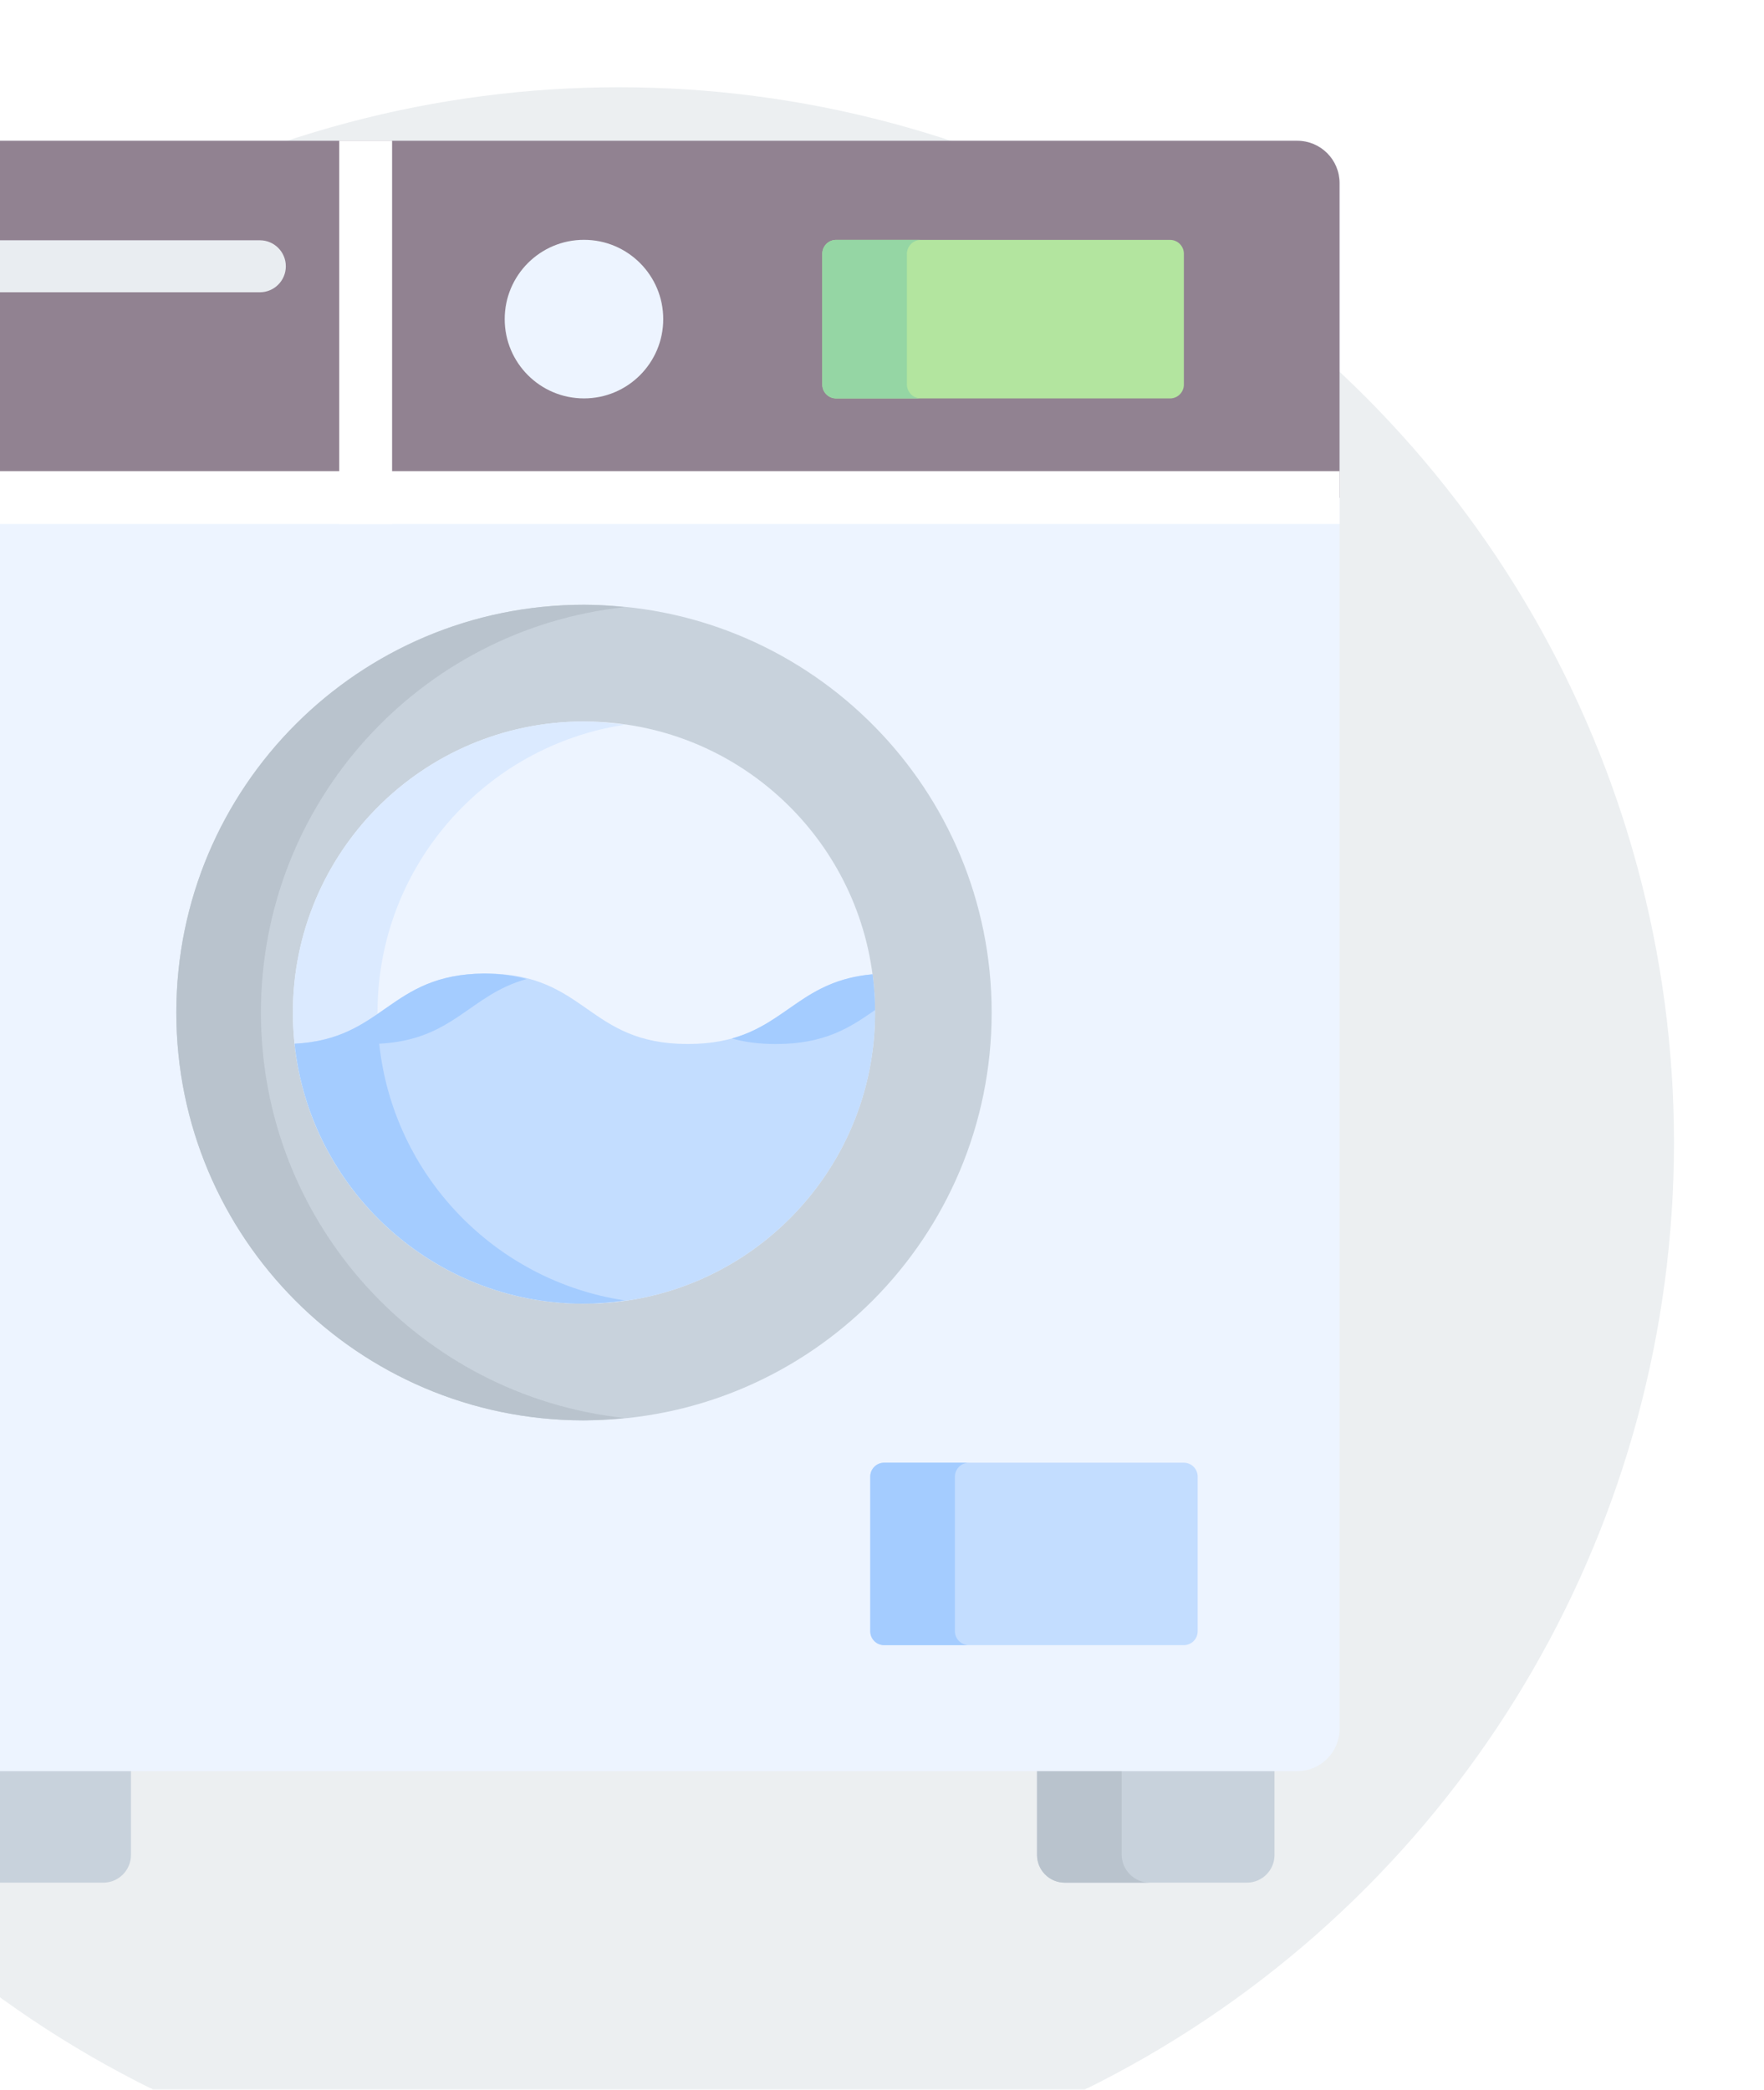 <svg width="114" height="135" viewBox="0 0 114 135" fill="none" xmlns="http://www.w3.org/2000/svg">
<g filter="url(#filter0_d_1751_538)">
<circle cx="38" cy="71.818" r="68.182" fill="#ECEFF1"/>
</g>
<path d="M82.367 110.729V119.835C82.367 120.825 81.563 121.627 80.575 121.627H68.811C67.821 121.627 67.019 120.825 67.019 119.835V110.729H82.367Z" fill="#C8D2DC"/>
<path d="M8.464 110.729V119.835C8.464 120.825 7.663 121.627 6.673 121.627H-5.091C-6.079 121.627 -6.883 120.825 -6.883 119.835V110.729H8.464Z" fill="#C8D2DC"/>
<path d="M74.31 121.627H68.811C67.821 121.627 67.019 120.825 67.019 119.835V110.729H72.49V119.806C72.49 120.812 73.305 121.627 74.31 121.627Z" fill="#B9C3CD"/>
<path d="M86.57 11.826V111.691C86.57 113.2 85.347 114.422 83.835 114.422H-8.356C-9.867 114.422 -11.09 113.2 -11.09 111.691V11.826C-11.09 10.316 -9.867 9.094 -8.356 9.094H83.835C85.347 9.094 86.57 10.316 86.57 11.826Z" fill="#EDF4FF"/>
<path d="M64.087 65.416C64.087 79.921 52.364 91.688 37.877 91.76C37.832 91.762 37.785 91.762 37.74 91.762H37.669C23.152 91.724 11.395 79.942 11.395 65.416C11.395 50.866 23.191 39.07 37.74 39.07C37.893 39.07 38.047 39.072 38.2 39.077H38.235C52.557 39.339 64.087 51.032 64.087 65.416Z" fill="#C8D2DC"/>
<path d="M40.362 91.608C39.545 91.697 38.715 91.749 37.877 91.76C37.808 91.76 37.738 91.762 37.669 91.762C23.152 91.724 11.395 79.942 11.395 65.416C11.395 50.866 23.191 39.07 37.74 39.07C37.893 39.07 38.047 39.072 38.2 39.077H38.235C38.952 39.097 39.662 39.146 40.362 39.225C27.151 40.64 16.863 51.824 16.863 65.416C16.863 79.008 27.151 90.192 40.362 91.608Z" fill="#B9C3CD"/>
<path d="M56.55 65.419C56.55 75.807 48.129 84.228 37.739 84.228C37.696 84.228 37.656 84.228 37.614 84.226C27.958 84.166 20.034 76.832 19.035 67.43C18.966 66.77 18.928 66.098 18.928 65.419C18.928 55.054 27.311 46.648 37.67 46.61H37.739C37.784 46.61 37.831 46.61 37.875 46.612C47.363 46.677 55.182 53.769 56.387 62.943C56.494 63.753 56.55 64.58 56.55 65.419Z" fill="#EDF4FF"/>
<path d="M-11.09 32.162V11.826C-11.09 10.316 -9.867 9.094 -8.356 9.094H83.835C85.347 9.094 86.57 10.316 86.57 11.826V32.162H-11.09" fill="#918291"/>
<path d="M40.363 84.013C39.465 84.15 38.547 84.224 37.614 84.226C27.958 84.166 20.034 76.832 19.035 67.43C18.966 66.77 18.928 66.098 18.928 65.419C18.928 55.054 27.311 46.648 37.67 46.61C37.739 46.612 37.809 46.612 37.876 46.612C38.717 46.628 39.546 46.7 40.357 46.823C31.319 48.2 24.396 56.002 24.396 65.419C24.396 66.098 24.434 66.77 24.503 67.43C25.405 75.932 31.975 82.744 40.363 84.013Z" fill="#DBEAFF"/>
<path d="M37.74 25.739C40.569 25.739 42.862 23.445 42.862 20.616C42.862 17.787 40.569 15.493 37.74 15.493C34.911 15.493 32.617 17.787 32.617 20.616C32.617 23.445 34.911 25.739 37.74 25.739Z" fill="#EDF4FF"/>
<path d="M56.554 65.417C56.554 75.805 48.132 84.226 37.743 84.226C37.7 84.226 37.66 84.226 37.617 84.224C27.962 84.164 20.038 76.83 19.039 67.428C24.854 67.13 25.114 62.952 31.278 62.894H31.408C37.929 62.894 37.929 67.446 44.451 67.446C50.584 67.446 50.952 63.425 56.391 62.941C56.498 63.752 56.554 64.578 56.554 65.417Z" fill="#C3DDFF"/>
<path d="M40.367 84.011C39.469 84.148 38.551 84.222 37.617 84.224C27.962 84.164 20.038 76.83 19.039 67.428C24.854 67.13 25.114 62.952 31.278 62.894C32.358 62.901 33.253 63.035 34.032 63.25C30.329 64.273 29.323 67.18 24.507 67.428C25.409 75.93 31.979 82.742 40.367 84.011Z" fill="#A4CCFF"/>
<path d="M56.55 65.252C54.958 66.363 53.328 67.449 50.143 67.449C49.023 67.449 48.096 67.314 47.295 67.091C50.885 66.099 51.942 63.337 56.39 62.943C56.49 63.699 56.545 64.468 56.55 65.252Z" fill="#A4CCFF"/>
<path d="M77.4 95.392V105.387C77.4 105.882 76.999 106.283 76.504 106.283H57.138C56.643 106.283 56.242 105.882 56.242 105.387V95.392C56.242 94.897 56.643 94.496 57.138 94.496H76.504C76.999 94.496 77.4 94.897 77.4 95.392Z" fill="#C3DDFF"/>
<path d="M62.622 106.283H57.138C56.643 106.283 56.242 105.882 56.242 105.387V95.392C56.242 94.897 56.643 94.496 57.138 94.496H62.622C62.118 94.496 61.71 94.904 61.71 95.405V105.374C61.71 105.876 62.118 106.283 62.622 106.283Z" fill="#A4CCFF"/>
<path d="M76.509 16.393V24.846C76.509 25.34 76.108 25.741 75.613 25.741H54.036C53.541 25.741 53.141 25.34 53.141 24.846V16.393C53.141 15.898 53.541 15.497 54.036 15.497H75.613C76.108 15.497 76.509 15.898 76.509 16.393Z" fill="#B3E59F"/>
<path d="M59.52 25.741H54.036C53.541 25.741 53.141 25.34 53.141 24.846V16.393C53.141 15.898 53.541 15.497 54.036 15.497H59.52C59.016 15.497 58.609 15.905 58.609 16.408V24.832C58.609 25.334 59.016 25.741 59.52 25.741Z" fill="#95D6A4"/>
<path d="M16.793 18.882H-4.25C-5.178 18.882 -5.93 18.13 -5.93 17.202C-5.93 16.275 -5.178 15.523 -4.25 15.523H16.793C17.72 15.523 18.472 16.275 18.472 17.202C18.472 18.13 17.72 18.882 16.793 18.882Z" fill="#E9EDF1"/>
<path d="M-11.086 30.439H86.571V33.853H-11.086V30.439Z" fill="white"/>
<path d="M21.924 9.09H25.339V33.852H21.924V9.09Z" fill="white"/>
<defs>
<filter id="filter0_d_1751_538" x="-33.182" y="0.636" width="146.363" height="146.364" filterUnits="userSpaceOnUse" color-interpolation-filters="sRGB">
<feFlood flood-opacity="0" result="BackgroundImageFix"/>
<feColorMatrix in="SourceAlpha" type="matrix" values="0 0 0 0 0 0 0 0 0 0 0 0 0 0 0 0 0 0 127 0" result="hardAlpha"/>
<feOffset dx="2" dy="2"/>
<feGaussianBlur stdDeviation="2.5"/>
<feComposite in2="hardAlpha" operator="out"/>
<feColorMatrix type="matrix" values="0 0 0 0 0 0 0 0 0 0 0 0 0 0 0 0 0 0 0.15 0"/>
<feBlend mode="normal" in2="BackgroundImageFix" result="effect1_dropShadow_1751_538"/>
<feBlend mode="normal" in="SourceGraphic" in2="effect1_dropShadow_1751_538" result="shape"/>
</filter>
</defs>
</svg>
